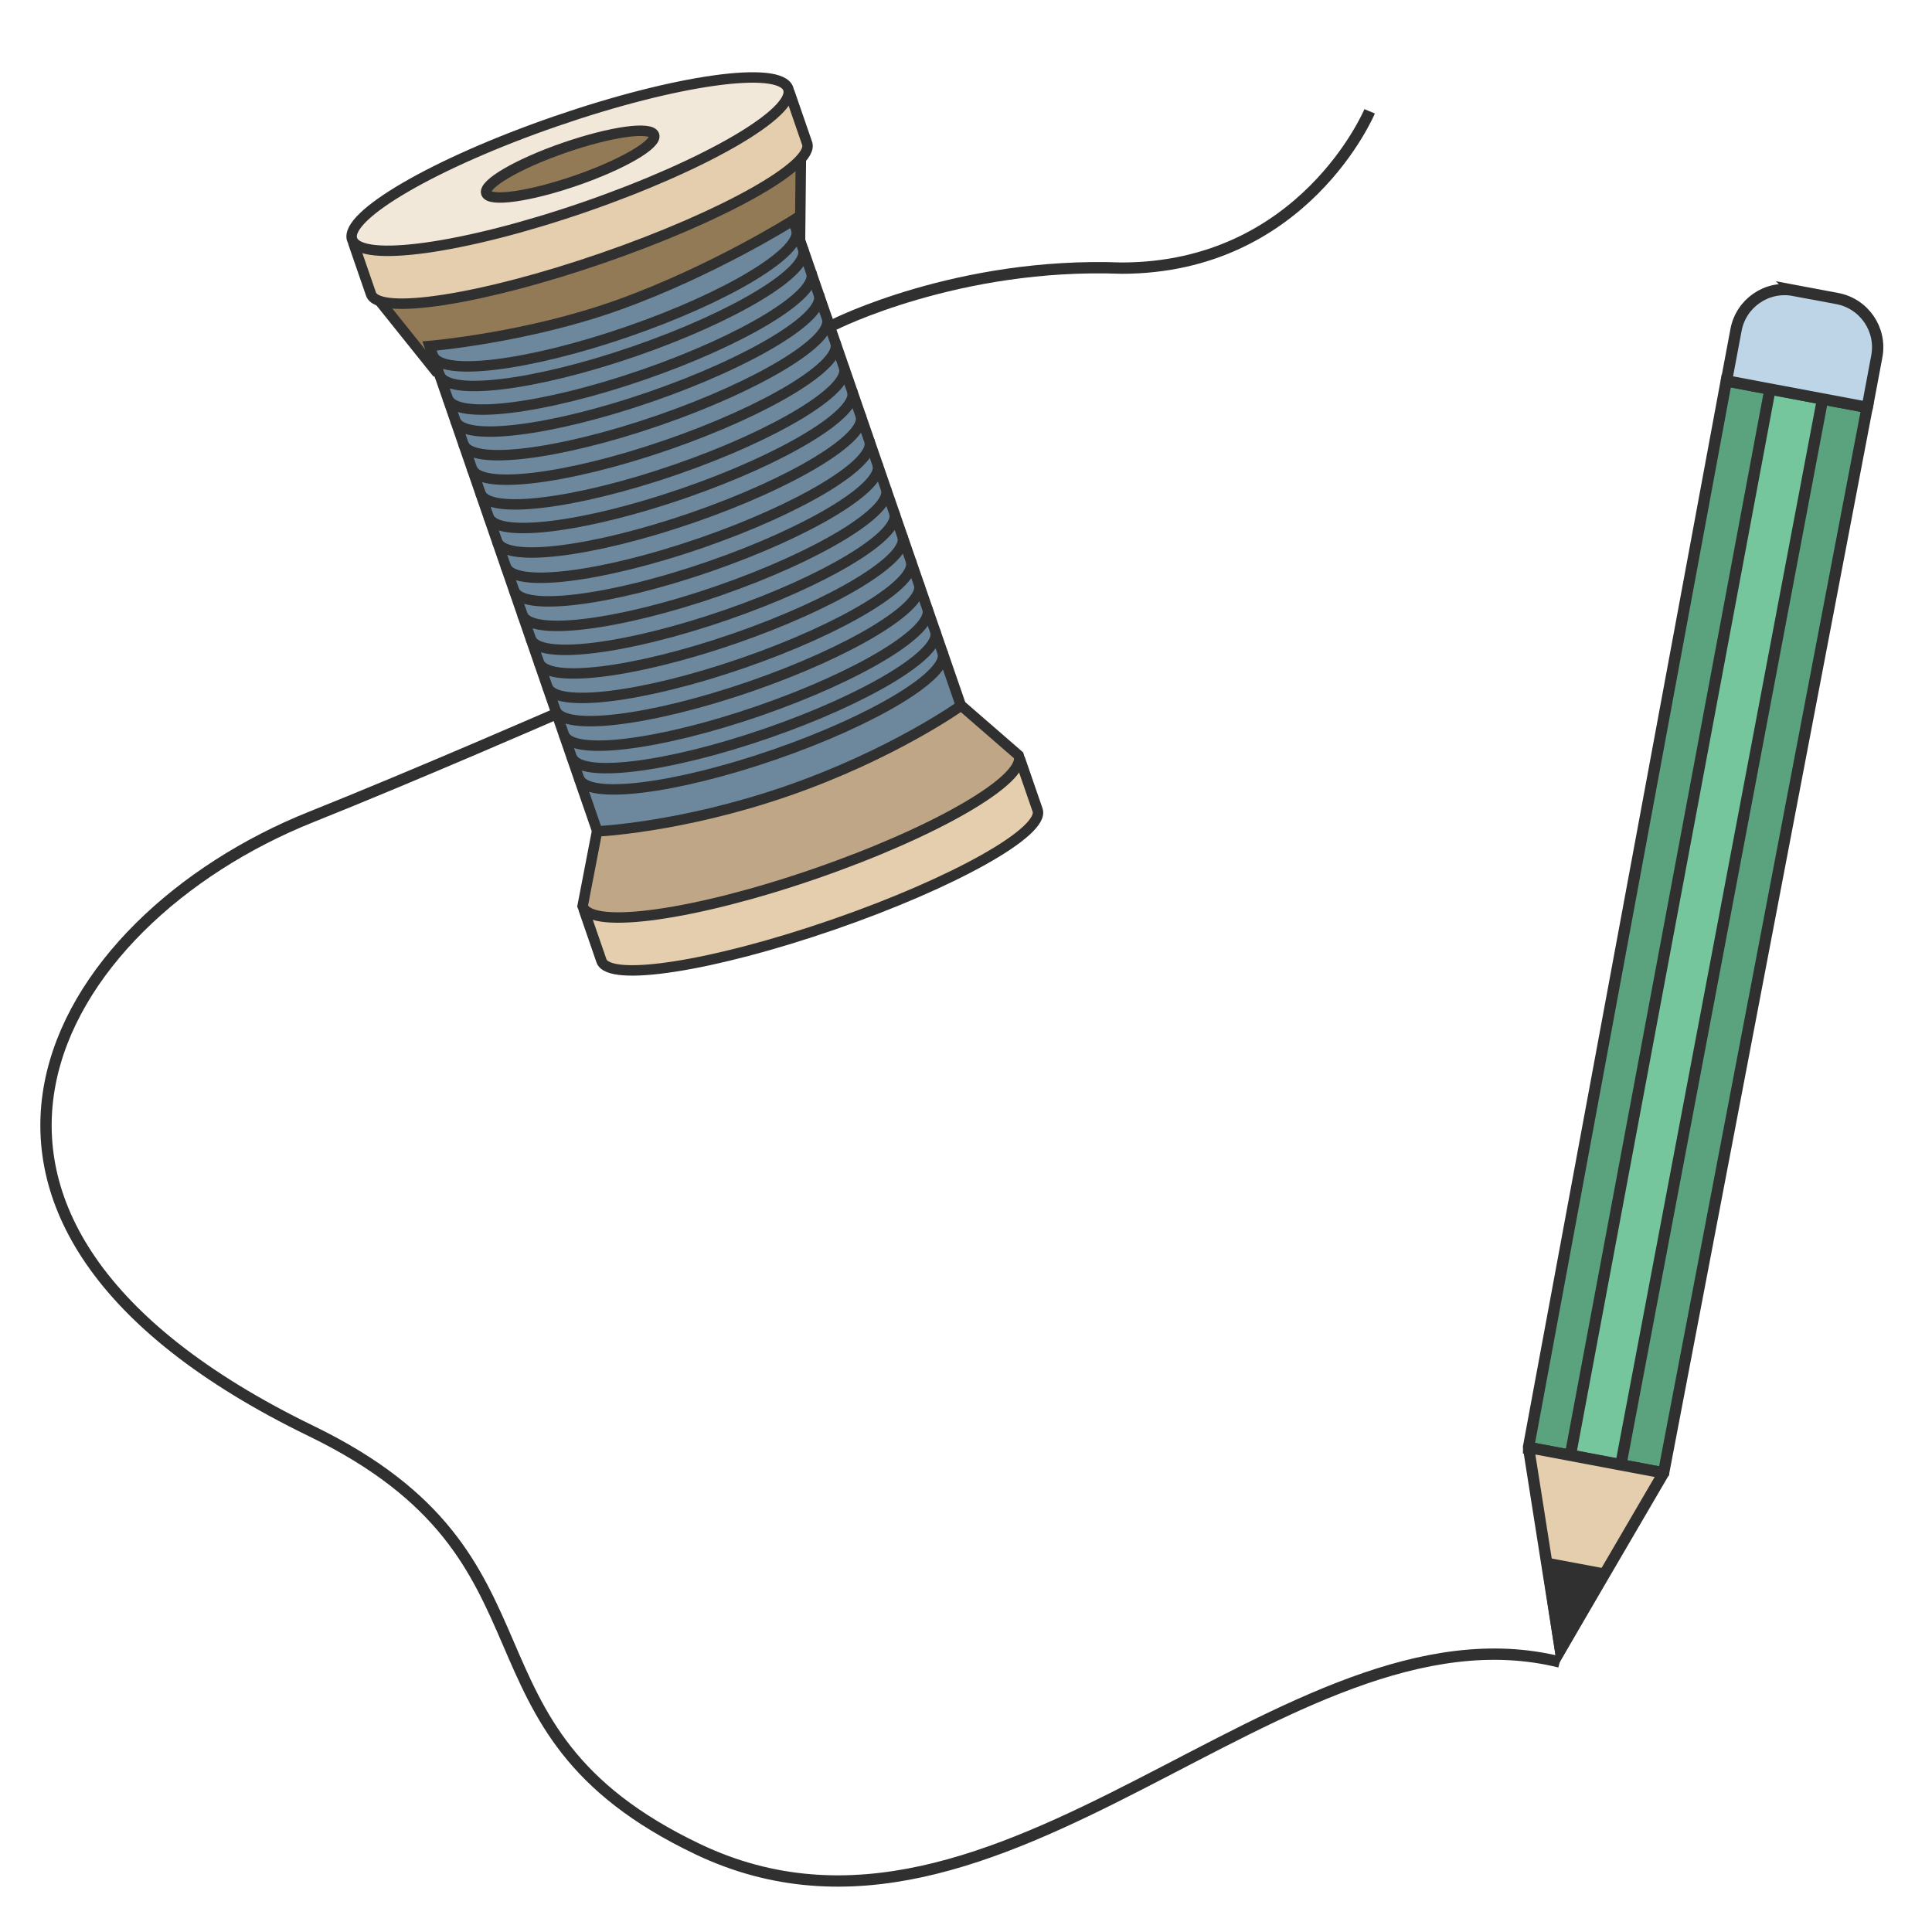 <svg width="42" height="42" viewBox="0 0 42 42" fill="none" xmlns="http://www.w3.org/2000/svg">
<path d="M22.556 17.609C22.719 18.081 20.729 19.196 18.111 20.101C15.492 21.007 13.238 21.358 13.075 20.887L12.722 19.864L22.203 16.587L22.556 17.609Z" fill="#E5CEAE" stroke="#303030" stroke-width="0.227" stroke-miterlimit="10"/>
<path d="M22.146 16.423C22.323 16.937 20.346 18.086 17.727 18.991C15.108 19.897 12.843 20.214 12.665 19.7L12.981 18.061L20.886 15.329L22.146 16.423Z" fill="#BFA687" stroke="#303030" stroke-width="0.227" stroke-miterlimit="10"/>
<path d="M8.308 6.613L9.461 8.052L17.391 5.311L17.41 3.467L8.308 6.613Z" fill="#937A57" stroke="#303030" stroke-width="0.227" stroke-miterlimit="10"/>
<path d="M20.89 15.341C20.89 15.341 19.406 16.403 17.107 17.198C14.808 17.993 12.985 18.073 12.985 18.073L9.338 7.522C9.338 7.522 11.453 7.345 13.452 6.625C15.495 5.891 17.242 4.789 17.242 4.789L20.89 15.341Z" fill="#6D889D" stroke="#303030" stroke-width="0.227" stroke-miterlimit="10"/>
<path d="M19.261 10.629C19.424 11.101 17.787 12.094 15.604 12.849C13.421 13.603 11.519 13.833 11.356 13.361" stroke="#303030" stroke-width="0.227" stroke-miterlimit="10"/>
<path d="M19.077 10.096C19.24 10.568 17.602 11.561 15.419 12.316C13.237 13.07 11.335 13.3 11.172 12.829" stroke="#303030" stroke-width="0.227" stroke-miterlimit="10"/>
<path d="M18.899 9.583C19.062 10.054 17.425 11.048 15.242 11.803C13.059 12.557 11.158 12.787 10.995 12.315" stroke="#303030" stroke-width="0.227" stroke-miterlimit="10"/>
<path d="M18.71 9.034C18.873 9.505 17.235 10.499 15.052 11.254C12.869 12.008 10.968 12.238 10.805 11.766" stroke="#303030" stroke-width="0.227" stroke-miterlimit="10"/>
<path d="M18.526 8.501C18.689 8.973 17.051 9.967 14.868 10.721C12.685 11.476 10.784 11.705 10.621 11.234" stroke="#303030" stroke-width="0.227" stroke-miterlimit="10"/>
<path d="M18.348 7.988C18.511 8.459 16.874 9.453 14.691 10.208C12.508 10.962 10.606 11.192 10.443 10.72" stroke="#303030" stroke-width="0.227" stroke-miterlimit="10"/>
<path d="M19.802 12.195C19.965 12.667 18.328 13.661 16.145 14.415C13.962 15.17 12.061 15.399 11.898 14.928" stroke="#303030" stroke-width="0.227" stroke-miterlimit="10"/>
<path d="M19.618 11.663C19.781 12.134 18.144 13.128 15.961 13.883C13.778 14.637 11.877 14.867 11.714 14.395" stroke="#303030" stroke-width="0.227" stroke-miterlimit="10"/>
<path d="M20.161 13.233C20.324 13.704 18.686 14.698 16.504 15.452C14.321 16.207 12.419 16.437 12.256 15.965" stroke="#303030" stroke-width="0.227" stroke-miterlimit="10"/>
<path d="M20.332 13.721C20.495 14.193 18.857 15.187 16.674 15.941C14.491 16.696 12.59 16.925 12.427 16.454" stroke="#303030" stroke-width="0.227" stroke-miterlimit="10"/>
<path d="M20.491 14.184C20.654 14.655 19.017 15.649 16.834 16.404C14.651 17.158 12.75 17.388 12.587 16.916" stroke="#303030" stroke-width="0.227" stroke-miterlimit="10"/>
<path d="M19.977 12.7C20.14 13.171 18.502 14.165 16.32 14.92C14.137 15.674 12.235 15.904 12.072 15.432" stroke="#303030" stroke-width="0.227" stroke-miterlimit="10"/>
<path d="M19.441 11.15C19.604 11.621 17.966 12.615 15.784 13.369C13.601 14.124 11.699 14.354 11.536 13.882" stroke="#303030" stroke-width="0.227" stroke-miterlimit="10"/>
<path d="M18.162 7.451C18.325 7.922 16.688 8.916 14.505 9.671C12.322 10.425 10.421 10.655 10.258 10.183" stroke="#303030" stroke-width="0.227" stroke-miterlimit="10"/>
<path d="M17.978 6.918C18.141 7.39 16.504 8.383 14.321 9.138C12.138 9.892 10.236 10.122 10.073 9.651" stroke="#303030" stroke-width="0.227" stroke-miterlimit="10"/>
<path d="M17.801 6.405C17.964 6.877 16.326 7.87 14.143 8.625C11.961 9.379 10.059 9.609 9.896 9.138" stroke="#303030" stroke-width="0.227" stroke-miterlimit="10"/>
<path d="M17.637 5.927C17.8 6.398 16.163 7.392 13.98 8.147C11.797 8.901 9.895 9.131 9.733 8.659" stroke="#303030" stroke-width="0.227" stroke-miterlimit="10"/>
<path d="M17.458 5.414C17.621 5.886 15.984 6.879 13.801 7.634C11.618 8.388 9.717 8.618 9.554 8.147" stroke="#303030" stroke-width="0.227" stroke-miterlimit="10"/>
<path d="M17.311 4.988C17.474 5.459 15.836 6.453 13.653 7.207C11.471 7.962 9.569 8.192 9.406 7.72" stroke="#303030" stroke-width="0.227" stroke-miterlimit="10"/>
<path d="M17.546 3.116C17.709 3.587 15.719 4.703 13.101 5.608C10.482 6.513 8.228 6.864 8.065 6.393L7.712 5.371L17.193 2.094L17.546 3.116Z" fill="#E5CEAE" stroke="#303030" stroke-width="0.227" stroke-miterlimit="10"/>
<path d="M12.717 4.498C15.335 3.593 17.313 2.443 17.136 1.93C16.958 1.416 14.692 1.734 12.074 2.639C9.456 3.543 7.478 4.693 7.655 5.207C7.833 5.72 10.099 5.403 12.717 4.498Z" fill="#F2E8DA" stroke="#303030" stroke-width="0.227" stroke-miterlimit="10"/>
<path d="M12.519 3.926C13.527 3.578 14.289 3.135 14.22 2.937C14.152 2.739 13.28 2.862 12.272 3.21C11.264 3.558 10.502 4.001 10.571 4.199C10.639 4.397 11.512 4.274 12.519 3.926Z" fill="#937A57" stroke="#303030" stroke-width="0.227" stroke-miterlimit="10"/>
<path d="M29.775 2.42C29.775 2.42 28.348 5.829 24.378 5.829C20.82 5.694 18.128 7.059 18.128 7.059" stroke="#303030" stroke-width="0.246" stroke-miterlimit="10"/>
<path d="M12.163 15.487C12.163 15.487 9.038 16.851 6.766 17.759C1.085 20.032 -2.699 26.517 6.766 31.11C12.521 33.902 9.618 37.556 15.17 40.2C21.773 43.345 27.932 34.656 33.907 36.13" stroke="#303030" stroke-width="0.246" stroke-miterlimit="10"/>
<path d="M36.155 32.017L33.238 31.468C33.238 31.468 33.229 31.463 33.229 31.46L37.528 8.28L40.59 8.856L36.166 32.013C36.166 32.013 36.16 32.018 36.155 32.017Z" fill="#5BA27E" stroke="#303030" stroke-width="0.246" stroke-miterlimit="10"/>
<path d="M35.232 31.84L34.142 31.634C34.142 31.634 34.139 31.631 34.14 31.628L38.479 8.456L39.622 8.671L35.237 31.835C35.237 31.835 35.234 31.84 35.232 31.84Z" fill="#76C69D" stroke="#303030" stroke-width="0.246" stroke-miterlimit="10"/>
<path d="M33.23 31.476L33.921 35.862L36.16 32.029C36.16 32.029 36.159 32.018 36.152 32.017L33.241 31.469C33.235 31.468 33.229 31.471 33.229 31.476H33.23Z" fill="#E5CEAE" stroke="#303030" stroke-width="0.246" stroke-miterlimit="10"/>
<path d="M33.636 33.988L33.921 35.863L34.869 34.219L33.636 33.988Z" fill="#303030" stroke="#303030" stroke-width="0.246" stroke-miterlimit="10"/>
<path d="M38.994 6.312L39.94 6.49C40.525 6.6 40.911 7.163 40.8 7.749L40.593 8.853C40.593 8.853 40.591 8.855 40.59 8.855L37.534 8.28C37.534 8.28 37.532 8.278 37.532 8.277L37.74 7.17C37.85 6.587 38.412 6.203 38.995 6.313L38.994 6.312Z" fill="#BED5E8" stroke="#303030" stroke-width="0.246" stroke-miterlimit="10"/>
</svg>
